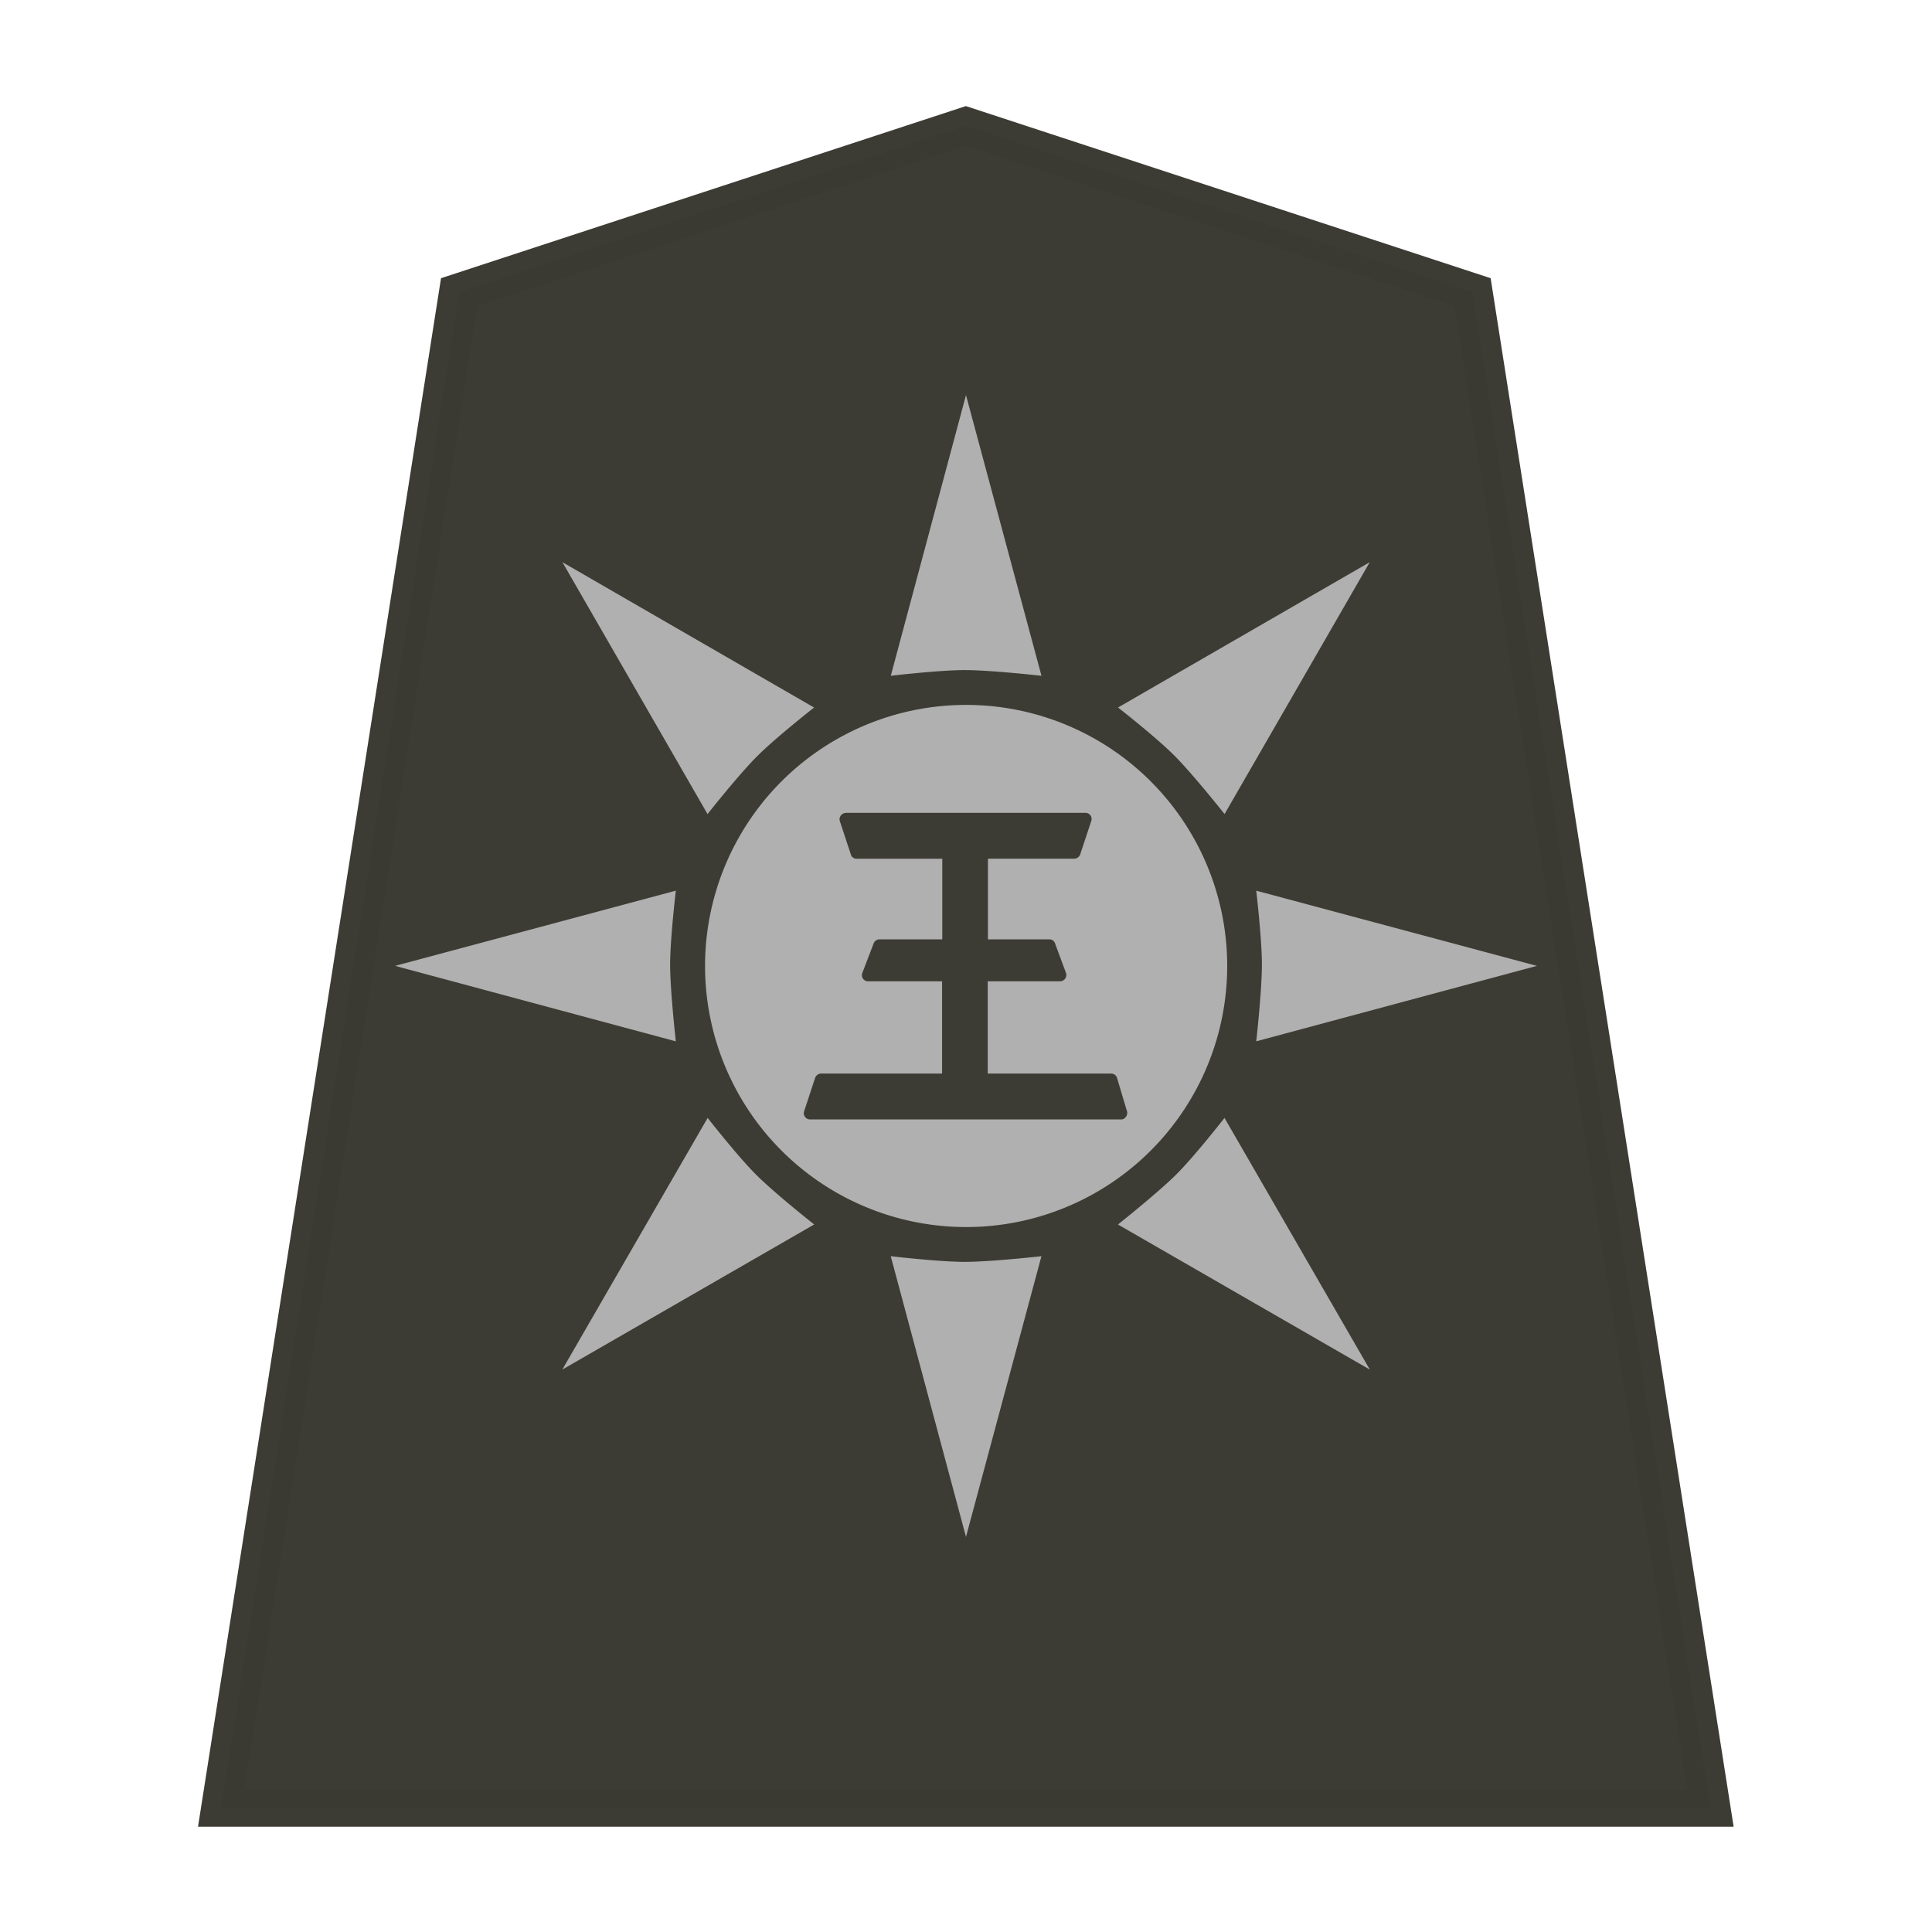 <svg xmlns="http://www.w3.org/2000/svg" width="52.157" height="52.157"><g opacity=".99"><path fill="#fee572" fill-opacity=".992" stroke="#000" stroke-width="1.044" d="m-11.54 7.386-13.14 4.634-6.169 42.276H7.767L1.598 12.02Z" style="fill:#3a3931;fill-opacity:.992;stroke:#393831;stroke-opacity:.992" transform="matrix(1.041 0 0 .968 38.088 -3.75)"/><path d="m26.08 41.49 2.03-7.578s-1.304.154-1.999.154c-.7 0-2.069-.154-2.069-.154zm-10.9-4.511 6.795-3.923s-1.033-.806-1.525-1.302c-.49-.49-1.351-1.574-1.351-1.574zm21.794-.001-3.917-6.799s-.854 1.082-1.352 1.574c-.49.49-1.524 1.302-1.524 1.302zm-10.898-3.852a7.048 7.048 0 0 0 7.048-7.048 7.048 7.048 0 0 0-7.048-7.048 7.048 7.048 0 0 0-7.048 7.048 7.048 7.048 0 0 0 7.048 7.048zm3.251-2.913h-.005l-.01-.001h-6.447a.166.166 0 0 1-.164-.23L23 29.08a.179.179 0 0 1 .163-.106h2.324v-2.177h-1.654a.162.162 0 0 1-.163-.125l-.288-.777a.17.17 0 0 1 .163-.23h1.947v-2.492h-3.33a.163.163 0 0 1-.162-.125l-.27-.902c-.02-.096.051-.202.145-.211h8.415c.106 0 .192.105.163.21l-.297.903a.18.18 0 0 1-.144.125h-3.287v2.491h1.989a.166.166 0 0 1 .163.23l-.298.778a.172.172 0 0 1-.163.125H26.72v2.176h2.302c.07-.004.144.038.163.106l.298.902c.04.106-.04.221-.154.23zm4.586-2.102 7.578-2.03-7.578-2.037s.154 1.371.154 2.068c0 .692-.154 2-.154 2zm-15.669 0s-.153-1.304-.153-1.999c0-.7.153-2.068.153-2.068l-7.577 2.037zm14.81-6.134 3.923-6.794-6.799 3.917s1.082.854 1.575 1.351c.49.49 1.301 1.525 1.301 1.525zm-13.953-.001s.806-1.033 1.302-1.526c.49-.49 1.574-1.351 1.574-1.351l-6.799-3.917zm9.01-3.733-2.031-7.577-2.037 7.577s1.372-.153 2.069-.153c.69 0 1.998.153 1.998.153z" style="fill:#b0b0b0;fill-opacity:.992;stroke:none;stroke-width:.714;stroke-linecap:round;stroke-linejoin:round;stroke-dasharray:none;paint-order:stroke fill markers" transform="rotate(-180 26.079 26.078)"/></g></svg>